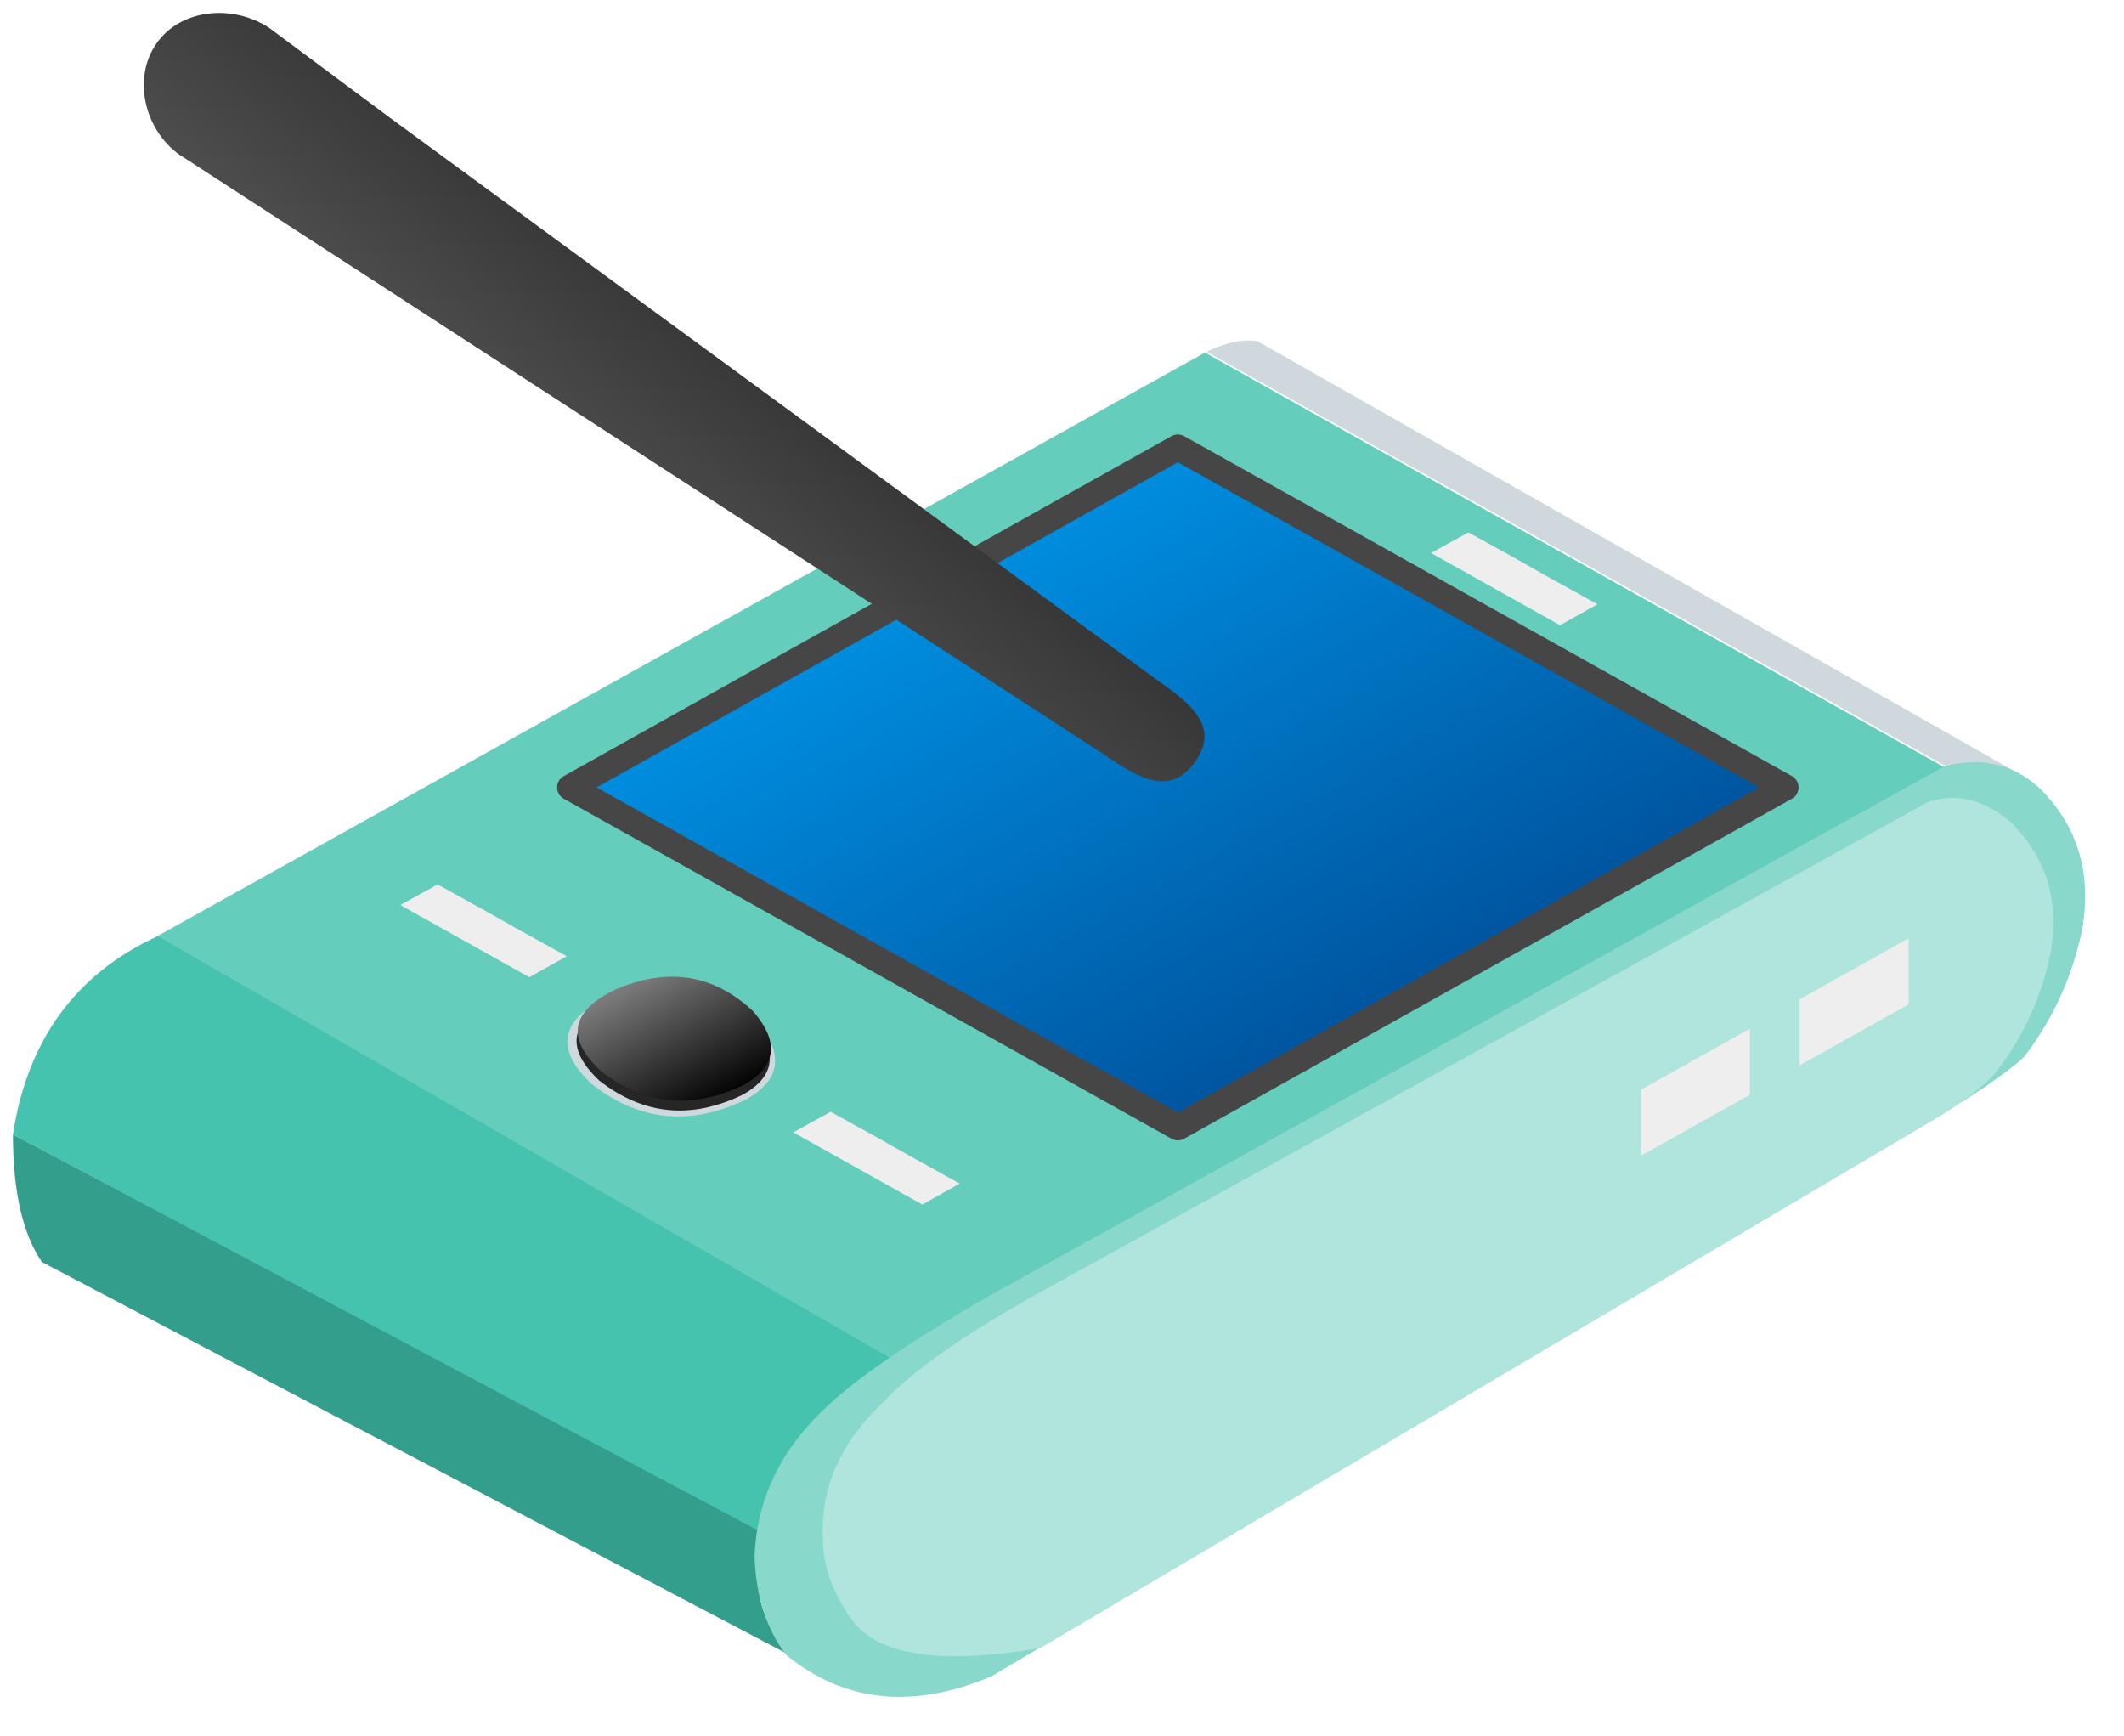 <svg xmlns="http://www.w3.org/2000/svg" xmlns:xlink="http://www.w3.org/1999/xlink" viewBox="0 0 82 67" fill="#fff" fill-rule="evenodd" stroke="#000" stroke-linecap="round" stroke-linejoin="round"><use xlink:href="#E" x=".5" y=".5"/><defs><linearGradient id="A" x1="0%" y1="0%" x2="100%" y2="100%"><stop offset="0%" stop-color="#0af"/><stop offset="100%" stop-color="#00387f"/></linearGradient><linearGradient id="B" x1="100%" y1="0%" x2="0%" y2="100%"><stop offset="0%"/><stop offset="100%" stop-color="gray"/></linearGradient><linearGradient id="C" x1="0%" y1="61%" x2="100%" y2="39%"><stop offset="0%"/><stop offset="100%" stop-color="gray"/></linearGradient><path id="D" d="M58.156 21.14l-1.966-1.088-1.442.794 1.955 1.094 1.072.6 1.955 1.094 1.442-.811-1.966-1.088z"/></defs><symbol id="E" overflow="visible"><g stroke="none"><path d="M74.791 29.242L46.02 13.11 5.517 35.667l28.492 16.405z" fill="#65cdbc"/><path d="M29.05 58.603q-1.117 3.828 2.235 5.468L1.117 48.214Q0 46.573 0 43.292z" fill="#339e8c"/><path d="M46.089 13.079L74.86 29.211q1.397 0 2.793.273L48.044 12.669q-.838-.137-1.955.41z" fill="#cfd8dc"/></g><path d="M56.704 23.333l-11.732-6.562-11.732 6.562-11.732 6.562 11.732 6.562 11.732 6.562 11.732-6.562 11.732-6.562z" fill="url(#A)" stroke="#464646" stroke-linejoin="miter"/><g stroke="none"><use xlink:href="#D" fill="#eee"/><path d="M29.33 58.876L0 43.292q.838-5.468 5.587-7.656l28.492 16.405q-3.911 1.914-4.749 6.835z" fill="#45c3ae"/><path d="M37.828 49.444l36.753-20.369q2.095-.547 3.631.82 2.235 2.187 1.676 5.468-.559 2.734-2.235 4.922-.559.547-2.235 1.64L37.756 64.218q-4.544 1.904-7.896-.83-1.164-1.514-1.229-3.828.112-3.008 2.357-5.342 1.805-1.904 6.839-4.775z" fill="#88d8cb"/><path d="M4.436.288C2.916-.377.962.128.258 1.613-.45 3.106.368 4.999 1.877 5.71l.028.013.101.041L41.03 22.289c1.528.701 2.817 1.143 3.515-.328s-.475-2.158-2.004-2.859L9.665 2.91z" fill="url(#B)" transform="matrix(.985 .174 -.174 .985 5.58 -.474)"/><path d="M39.845 49.278l34.053-18.802q1.661-.582 3.223.757 2.063 2.019 1.547 5.047-.516 2.524-2.063 4.543-.477.639-2.024 1.648L39.665 63.115q-5.93 1.01-7.363-1.209-1.045-1.525-1.031-3.028-.153-2.871 2.262-5.192 1.775-1.917 6.313-4.407z" fill="#afe5dc"/><g fill="#eee"><path d="M68.976 38.074v2.55l4.208-2.354v-2.55zm-6.127 3.489v2.55l4.208-2.354v-2.55z"/><use xlink:href="#D" x="-39.794" y="13.588"/><use xlink:href="#D" x="-24.622" y="22.363"/></g></g><g transform="matrix(-.342 -.94 .94 -.342 22.867 43.96)" stroke="none"><path d="M2.618.41Q5.262-.933 5.579 2.122q.212 3.567-2.819 5.087-2.328.87-2.715-1.377Q-.343 2.265 2.618.41z" fill="#cfd8dc"/><path d="M2.654.728Q5.114-.521 5.409 2.321q.197 3.318-2.622 4.732-2.165.81-2.526-1.281Q-.1 2.454 2.654.728z" fill="#262626"/><path d="M2.996.901Q5.456-.348 5.751 2.494q.197 3.318-2.622 4.732-2.165.81-2.526-1.281Q.242 2.627 2.996.901z" fill="url(#C)"/></g></symbol></svg>